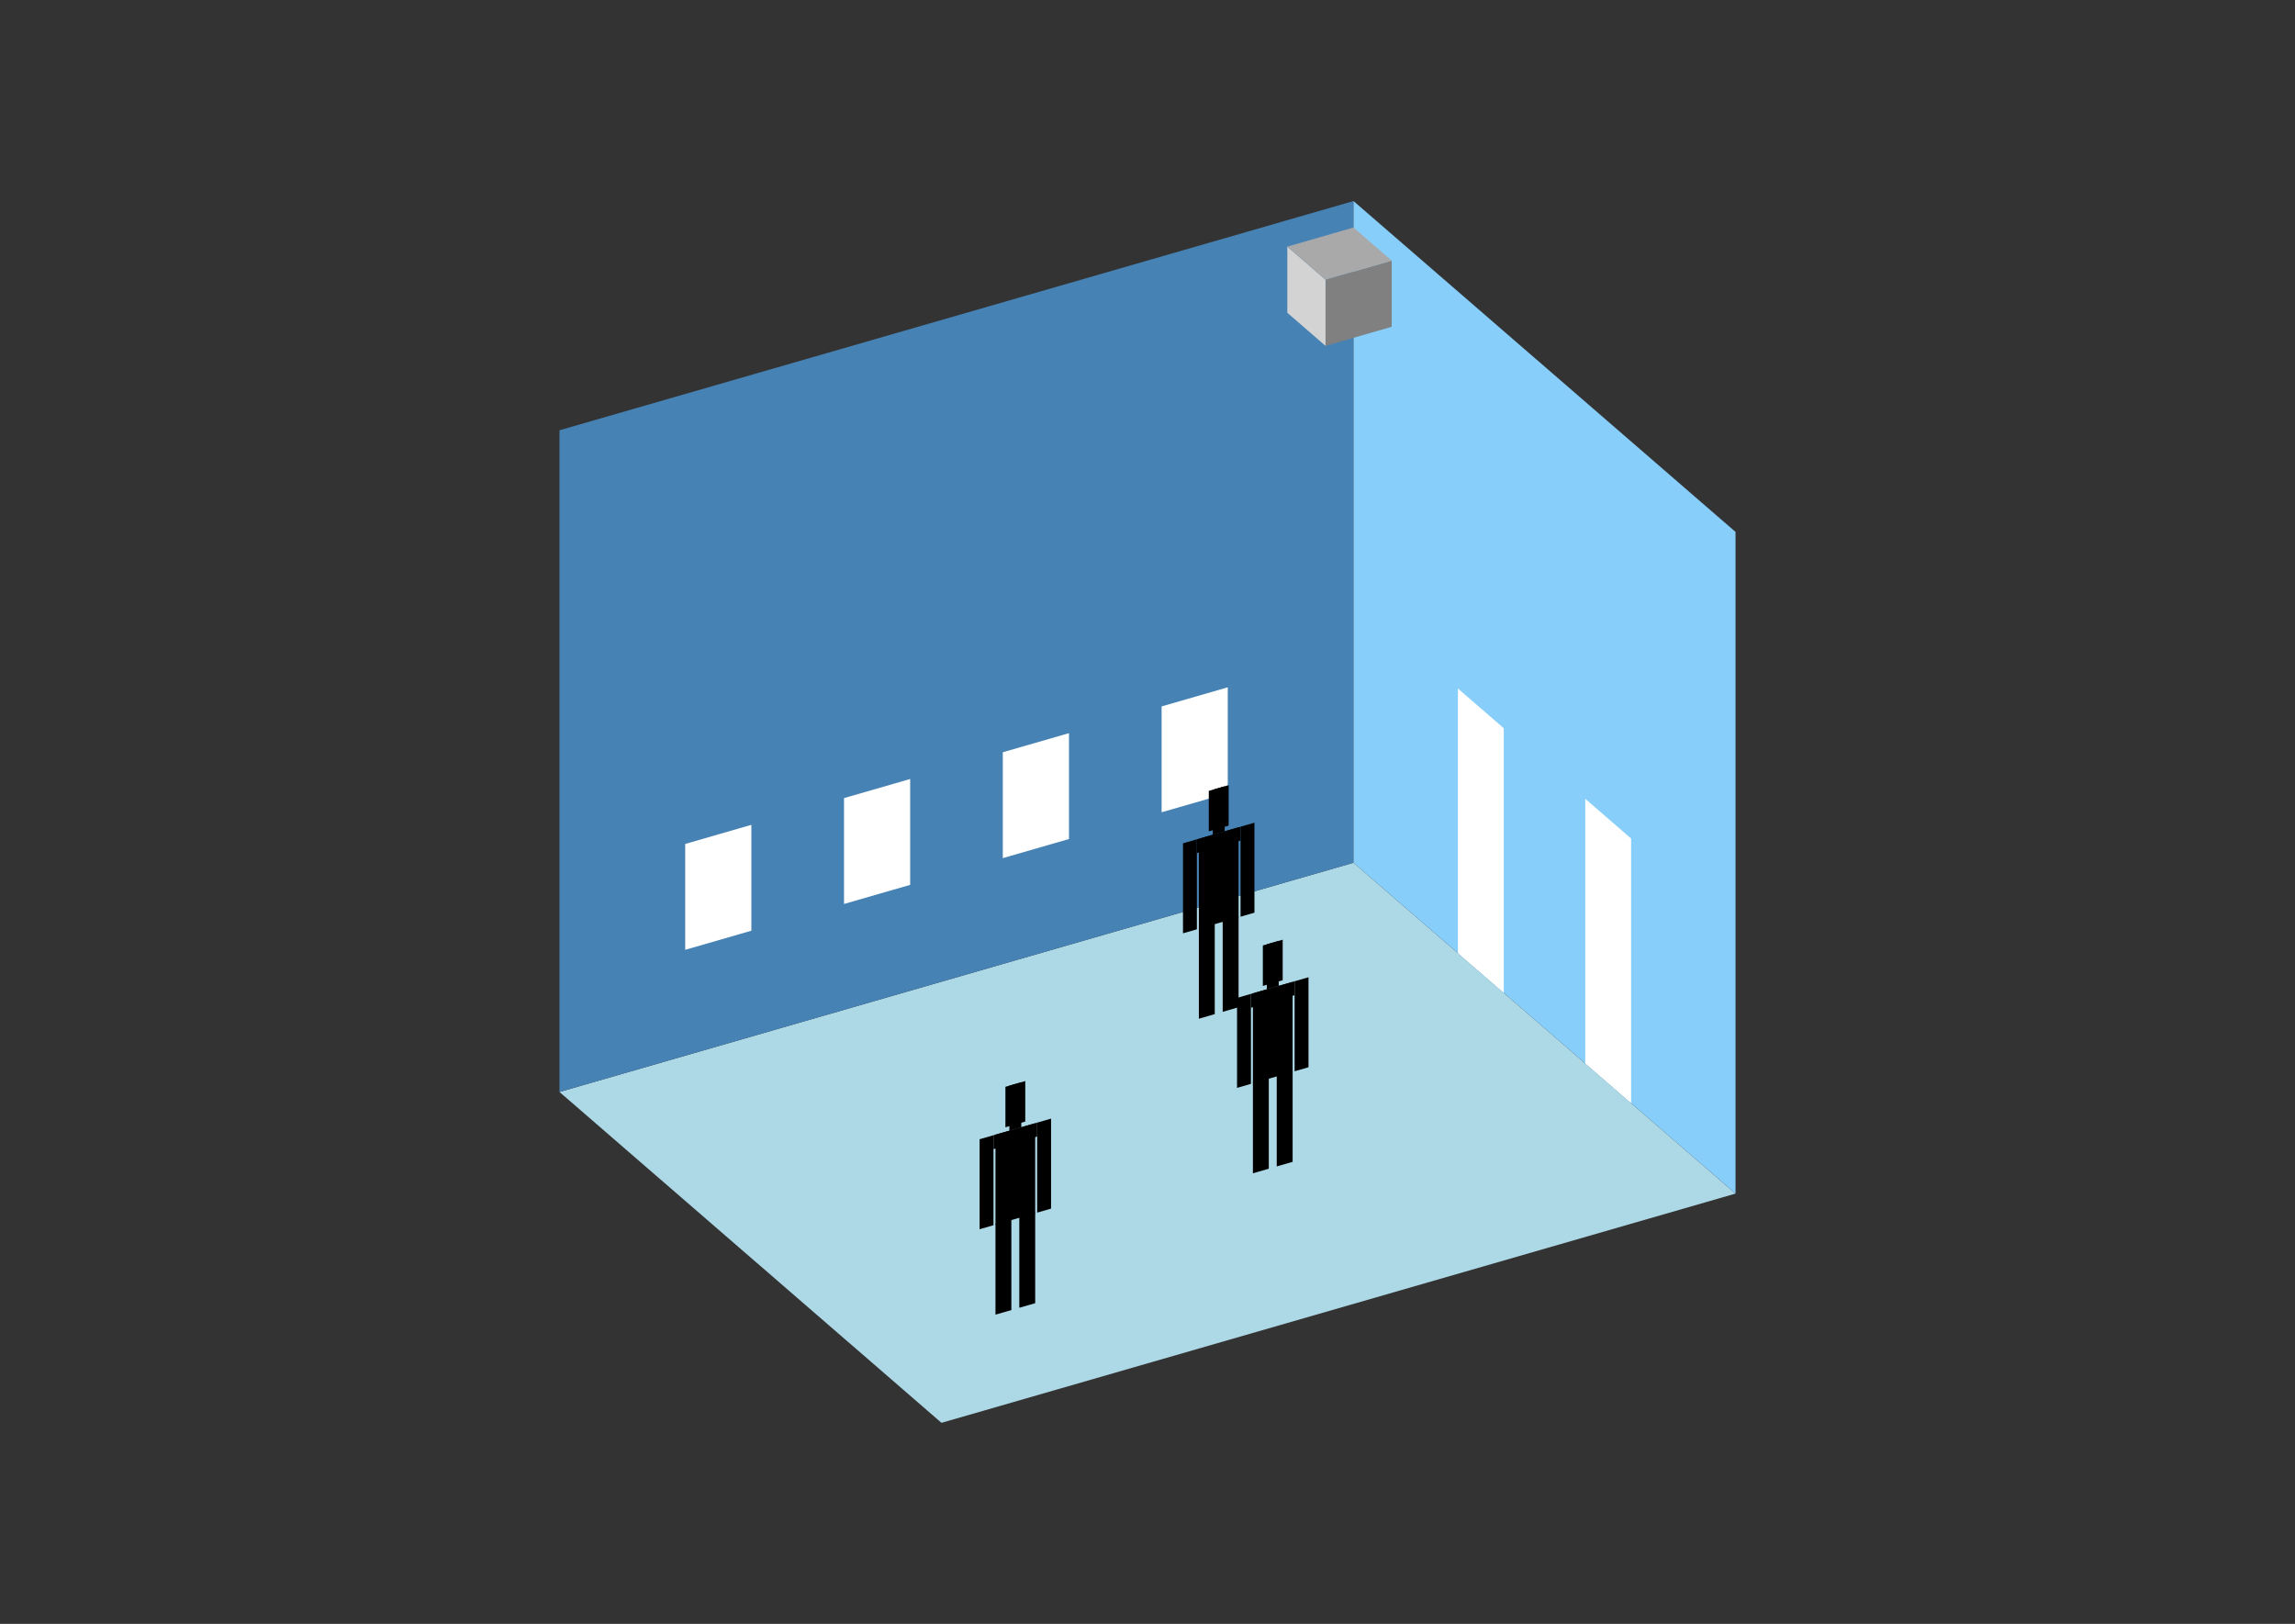 <?xml version="1.0" encoding="UTF-8"?>
<svg
  xmlns="http://www.w3.org/2000/svg"
  width="848"
  height="600"
  style="background-color:white"
>
  <rect width="100%" height="100%" fill="#333333" stroke="none"/>
  <polygon fill="lightblue" points="347.885,525.713 206.729,403.469 500.115,318.775 641.271,441.02" />
  <polygon fill="steelblue" points="206.729,403.469 206.729,158.98 500.115,74.287 500.115,318.775" />
  <polygon fill="lightskyblue" points="641.271,441.02 641.271,196.531 500.115,74.287 500.115,318.775" />
  <polygon fill="white" points="555.636,366.858 555.636,269.063 538.698,254.394 538.698,352.189" />
  <polygon fill="white" points="602.688,407.606 602.688,309.811 585.75,295.142 585.75,392.937" />
  <polygon fill="white" points="253.182,350.941 253.182,311.823 277.631,304.765 277.631,343.883" />
  <polygon fill="white" points="311.859,334.002 311.859,294.884 336.308,287.826 336.308,326.944" />
  <polygon fill="white" points="370.536,317.064 370.536,277.945 394.985,270.888 394.985,310.006" />
  <polygon fill="white" points="429.214,300.125 429.214,261.007 453.663,253.949 453.663,293.067" />
  <polygon fill="grey" points="489.782,127.798 489.782,103.349 514.231,96.291 514.231,120.74" />
  <polygon fill="lightgrey" points="489.782,127.798 489.782,103.349 475.666,91.124 475.666,115.573" />
  <polygon fill="darkgrey" points="489.782,103.349 475.666,91.124 500.115,84.067 514.231,96.291" />
  <polygon fill="hsl(288.0,50.0%,70.716%)" points="442.98,376.399 442.98,342.816 448.848,341.123 448.848,374.706" />
  <polygon fill="hsl(288.0,50.0%,70.716%)" points="457.65,372.165 457.65,338.582 451.782,340.276 451.782,373.859" />
  <polygon fill="hsl(288.0,50.0%,70.716%)" points="437.113,344.843 437.113,311.592 442.247,310.11 442.247,343.361" />
  <polygon fill="hsl(288.0,50.0%,70.716%)" points="458.383,338.703 458.383,305.452 463.517,303.97 463.517,337.22" />
  <polygon fill="hsl(288.0,50.0%,70.716%)" points="442.247,315.245 442.247,310.11 458.383,305.452 458.383,310.586" />
  <polygon fill="hsl(288.0,50.0%,70.716%)" points="442.98,343.149 442.98,309.899 457.65,305.664 457.65,338.914" />
  <polygon fill="hsl(288.0,50.0%,70.716%)" points="446.648,307.177 446.648,292.215 453.982,290.097 453.982,305.06" />
  <polygon fill="hsl(288.0,50.0%,70.716%)" points="448.115,308.416 448.115,291.791 452.516,290.521 452.516,307.146" />
  <polygon fill="hsl(288.0,50.0%,51.427%)" points="462.951,433.514 462.951,399.931 468.819,398.237 468.819,431.82" />
  <polygon fill="hsl(288.0,50.0%,51.427%)" points="477.621,429.279 477.621,395.696 471.753,397.39 471.753,430.973" />
  <polygon fill="hsl(288.0,50.0%,51.427%)" points="457.084,401.957 457.084,368.707 462.218,367.225 462.218,400.475" />
  <polygon fill="hsl(288.0,50.0%,51.427%)" points="478.354,395.817 478.354,362.566 483.488,361.084 483.488,394.335" />
  <polygon fill="hsl(288.0,50.0%,51.427%)" points="462.218,372.359 462.218,367.225 478.354,362.566 478.354,367.701" />
  <polygon fill="hsl(288.0,50.0%,51.427%)" points="462.951,400.263 462.951,367.013 477.621,362.778 477.621,396.029" />
  <polygon fill="hsl(288.0,50.0%,51.427%)" points="466.619,364.292 466.619,349.329 473.953,347.212 473.953,362.174" />
  <polygon fill="hsl(288.0,50.0%,51.427%)" points="468.086,365.531 468.086,348.906 472.486,347.635 472.486,364.26" />
  <polygon fill="hsl(288.0,50.0%,43.829%)" points="367.831,485.74 367.831,452.157 373.699,450.463 373.699,484.046" />
  <polygon fill="hsl(288.0,50.0%,43.829%)" points="382.5,481.505 382.5,447.923 376.632,449.616 376.632,483.199" />
  <polygon fill="hsl(288.0,50.0%,43.829%)" points="361.963,454.184 361.963,420.933 367.097,419.451 367.097,452.701" />
  <polygon fill="hsl(288.0,50.0%,43.829%)" points="383.234,448.043 383.234,414.793 388.368,413.311 388.368,446.561" />
  <polygon fill="hsl(288.0,50.0%,43.829%)" points="367.097,424.585 367.097,419.451 383.234,414.793 383.234,419.927" />
  <polygon fill="hsl(288.0,50.0%,43.829%)" points="367.831,452.49 367.831,419.239 382.5,415.005 382.5,448.255" />
  <polygon fill="hsl(288.0,50.0%,43.829%)" points="371.498,416.518 371.498,401.555 378.833,399.438 378.833,414.401" />
  <polygon fill="hsl(288.0,50.0%,43.829%)" points="372.965,417.757 372.965,401.132 377.366,399.862 377.366,416.487" />
</svg>
